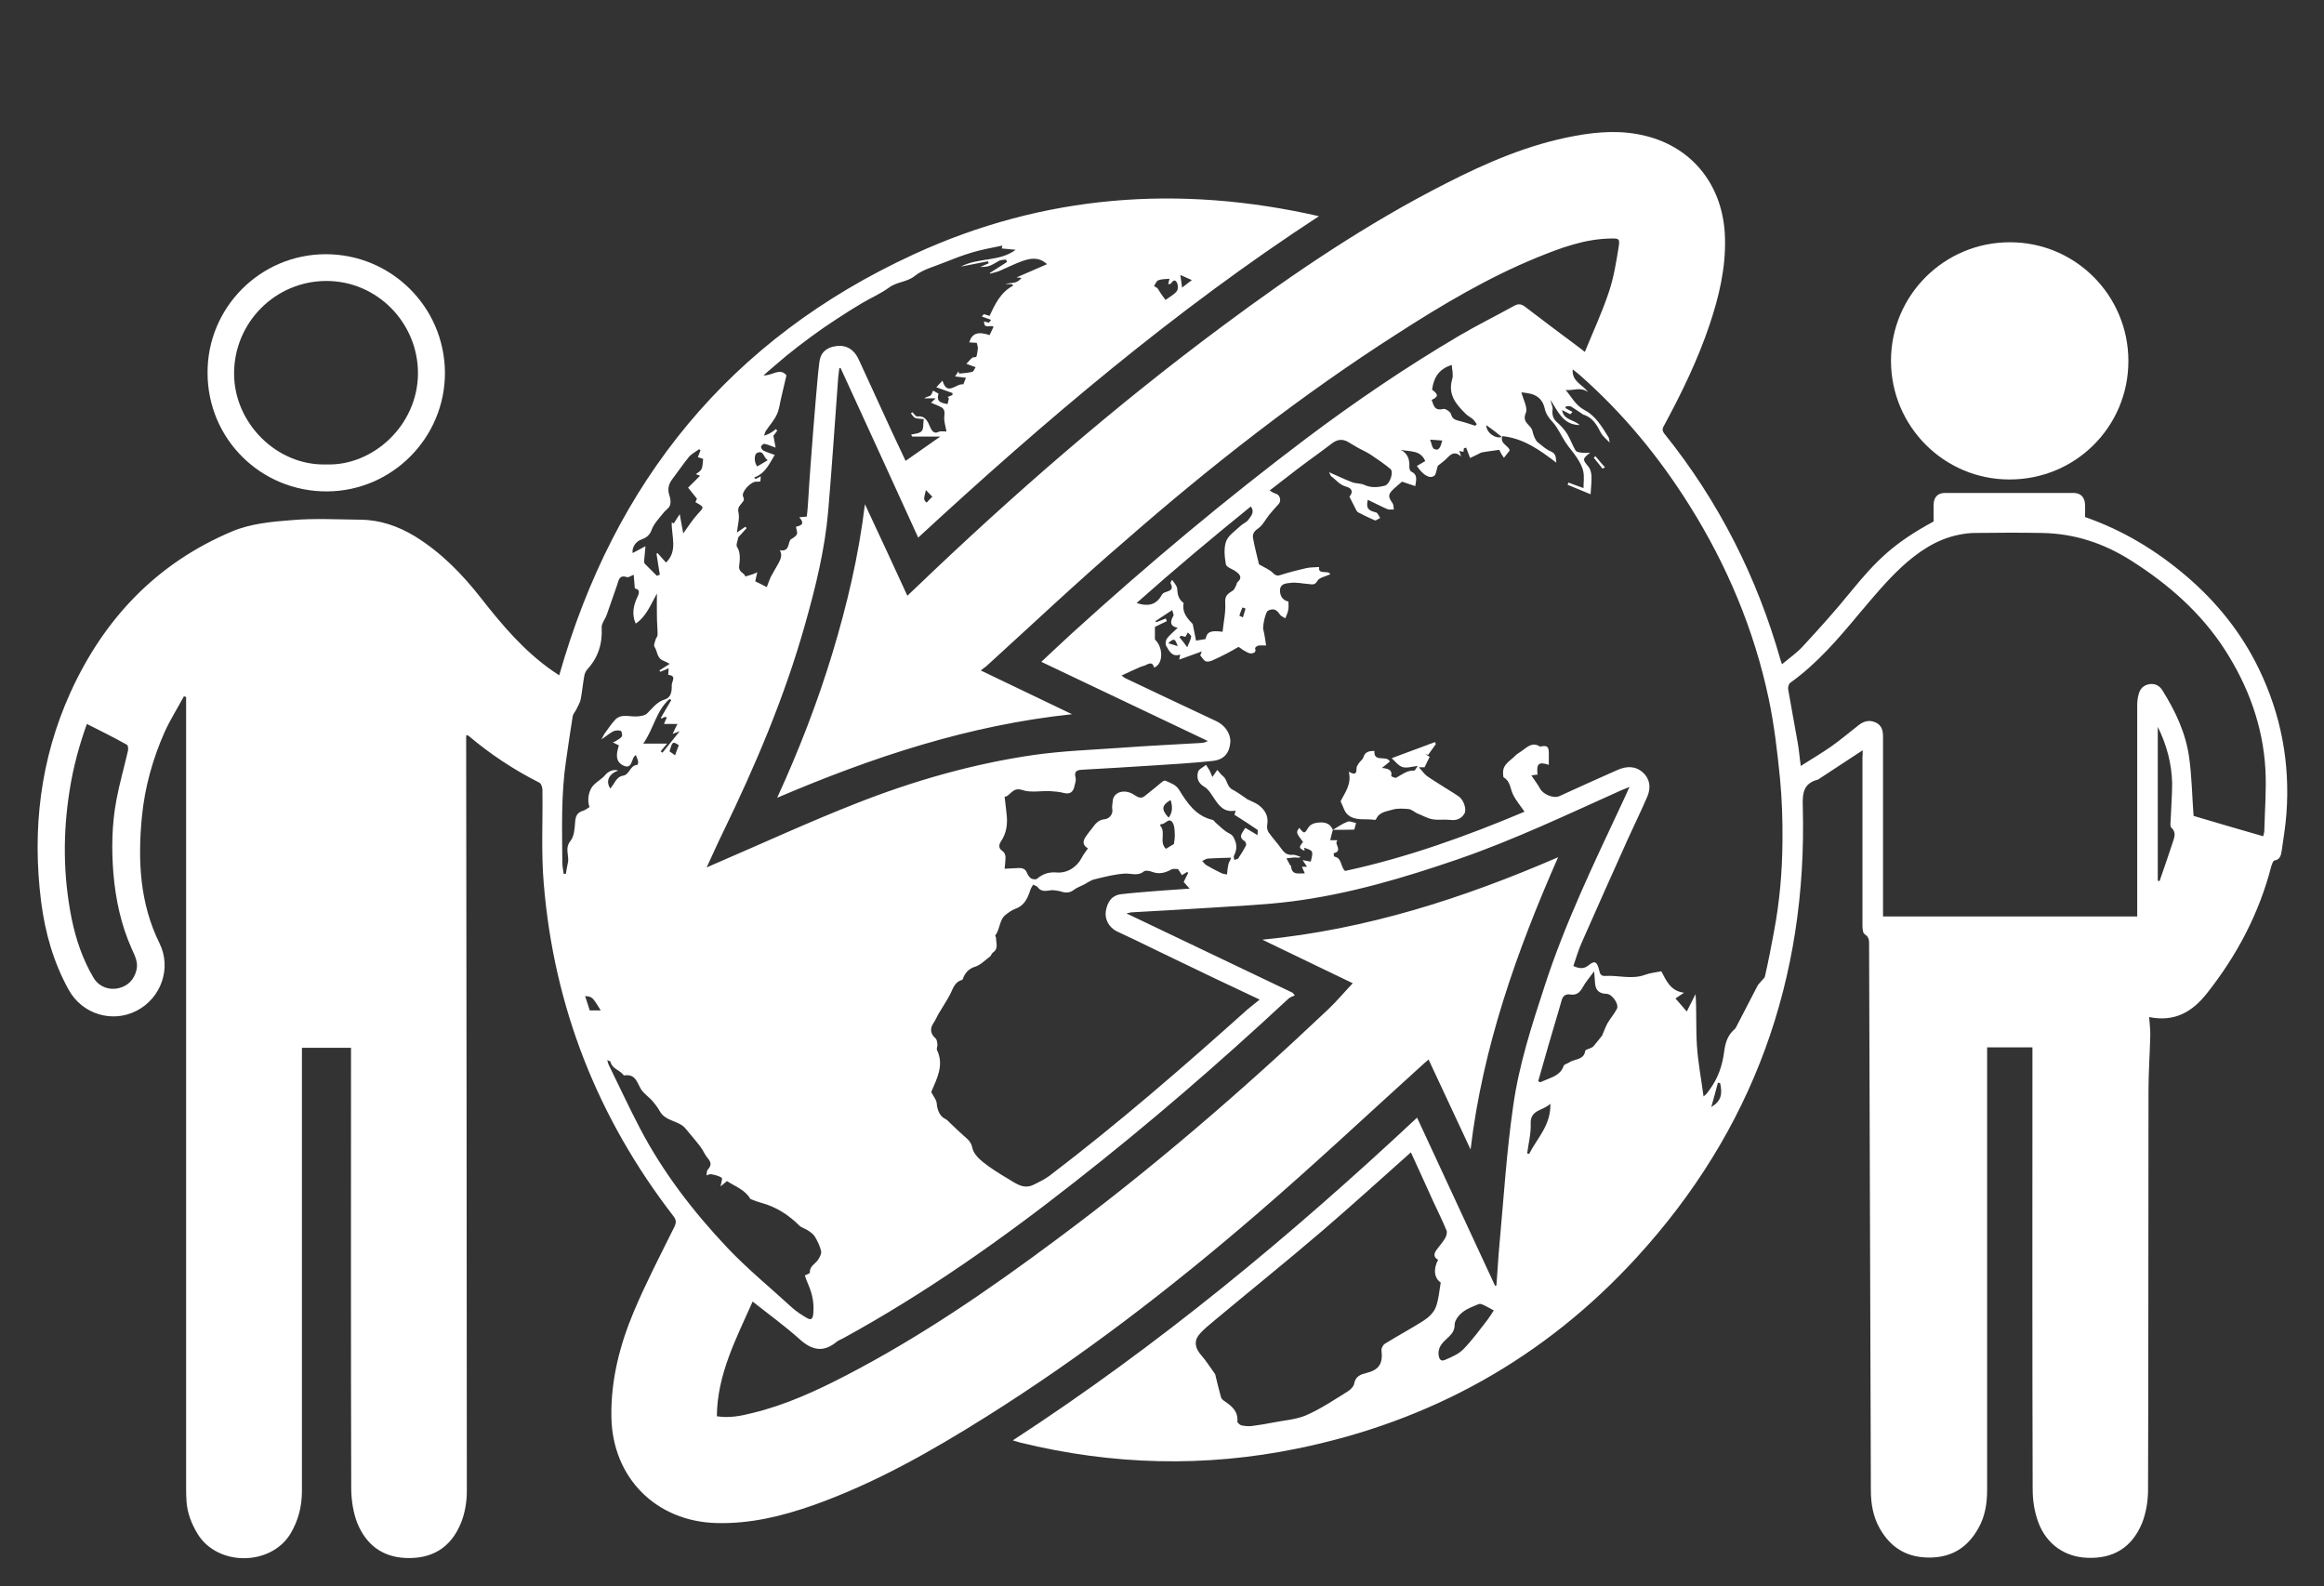 <?xml version="1.0" encoding="utf-8"?>
<!-- Generator: Adobe Illustrator 17.1.0, SVG Export Plug-In . SVG Version: 6.00 Build 0)  -->
<!DOCTYPE svg PUBLIC "-//W3C//DTD SVG 1.1//EN" "http://www.w3.org/Graphics/SVG/1.1/DTD/svg11.dtd">
<svg version="1.1" id="Layer_1" xmlns="http://www.w3.org/2000/svg" xmlns:xlink="http://www.w3.org/1999/xlink" x="0px" y="0px"
	 viewBox="-475.7 -308.7 1051.4 717.5" enable-background="new -475.7 -308.7 1051.4 717.5" xml:space="preserve">
<rect x="-475.7" y="-308.7" width="1051.4" height="717.5" fill="#333333" stroke="none"/>
<path fill="#FFFFFF" d="M367,30.7c-6.7,4.4-13.1,8.6-19.5,12.8c-0.3,0.2-0.5,0.4-0.8,0.5c-6.6,1.7-7,6.2-6.8,12.3
	c2.1,78-22.5,146.4-75.3,204c-41.6,45.4-93,74-153.4,86.3c-41.9,8.6-83.7,7.5-125.3-2.7c-0.9-0.2-1.9-0.6-3.4-1
	c65.9-42.9,125.7-92.5,182.9-146c11.9,25.6,23.6,50.9,35.3,76.1c0.2-0.1,0.4-0.1,0.6-0.2c0.5-6.3,0.8-12.6,1.4-18.9
	c1.9-20.8,3.2-41.7,6.2-62.4c2.6-18.5,8.4-36.4,14.2-54.1c9.1-28.1,21.9-54.7,34.4-81.4c1.2-2.6,2.5-5.3,4-8.7
	c-1.7,0.7-2.7,1.1-3.7,1.5c-24.3,10.9-48.4,22.4-73.6,31.1c-24.7,8.5-49.6,15.9-75.6,19.2c-11.9,1.5-23.9,2-35.9,2.8
	c-12,0.8-24,1.4-36,2.1c-0.7,0-1.3,0.2-2.8,0.5c25.5,12.2,50.4,24.1,75.2,35.9c0.3,0.4,0.7,0.8,1,1.2c-1,0.5-2.2,0.8-2.9,1.5
	c-31.2,29-63.3,56.8-96.8,83c-33.2,26.1-67.7,50.4-104.8,70.7c-1,0.5-2.1,0.9-2.9,1.6c-6.1,5-11.3,3.6-16.8-1.4
	c-6.6-5.9-13.8-11.1-21.1-16.9c-7.4,16.7-16,32.8-16.2,51.9c5.8,0.9,11.1-0.2,16.2-1.5c14.9-3.6,28.8-10,42.3-17
	c33.6-17.4,64.6-38.7,94.8-61.2C45.2,220.2,86,185,125.2,147.9c3.9-3.7,7.3-7.8,11.1-11.8c-13.2-6.3-26.7-12.9-40.9-19.7
	c47.1-4.6,90.8-18.7,133.8-37.3c-18.8,42.7-34.1,85.9-39.6,132.2c-6.3-13.5-12.6-27-19-40.7c-0.9,0.8-1.6,1.4-2.3,2
	c-25.2,22.8-49.9,46-75.6,68.1C54.2,273.9,13.9,304.9-29.2,332c-25,15.7-50.6,30.3-78.5,40.2c-14.2,5-28.6,8.5-43.8,8.1
	c-27.4-0.7-47.1-20.5-47.6-47.9c-0.3-16.8,3.8-32.7,10.2-47.9c5.5-13,12-25.5,18.3-38.2c0.9-1.9,0.9-3.1-0.4-4.8
	c-34.3-44.4-54.1-94.6-58.7-150.5c-1.2-14-0.4-28.2-0.6-42.4c0-1.2-0.6-2.9-1.5-3.3c-11.5-5.8-22.2-12.9-32-21.2
	c-0.1-0.1-0.4-0.1-1-0.2c0,1.1,0,2.2,0,3.2c0.1,112.9,0.3,225.9,0.3,338.8c0,4.9-0.9,10.2-2.8,14.7c-4.5,10.8-12.9,16-24.9,15.5
	c-10.9-0.5-18-6.3-21.9-15.9c-1.8-4.7-2.6-10-2.7-15c-0.2-65.3-0.1-130.5-0.1-195.8c0-1.3,0-2.6,0-4.1c-7.5,0-14.7,0-22.2,0
	c0,1.5,0,2.7,0,4c0,65.5,0,130.9,0,196.4c0,7-1.6,13.5-5.3,19.6c-9,14.5-32.9,14.6-41.9-0.1c-2.7-4.5-4.6-9.2-5-14.4
	c-0.2-2.4-0.2-4.8-0.2-7.3c0-117.7,0-235.4,0-353.1c0-1.3,0-2.5,0-3.8c-0.3-0.1-0.7-0.2-1-0.3c-2.9,5.4-6.2,10.6-8.7,16.1
	c-5.4,12.2-9,25-10.3,38.4c-1.9,19.7-1,39.1,8,57.3c5.5,11.2,0.7,24.8-10.5,30.5c-11,5.6-24.5,1.5-30.6-9.5
	c-6.9-12.4-10.7-25.9-12.5-39.9c-4.1-32.7-0.4-64.5,13.3-94.7c15.2-33.4,39.1-58.5,73.1-72.8c8.3-3.5,17.8-4.4,26.9-5.1
	c10.3-0.9,20.8-0.3,31.2-0.2c8.9,0.1,17,2.9,24.6,7.5c12,7.4,21.5,17.2,30.1,28.2c9.5,12.1,19.4,23.8,32.2,32.7c1,0.7,2,1.3,3,2
	c24.9-87.7,77.3-152.2,160.3-190.4c58.8-27.1,120.2-31.7,183.4-17.3C55.9-168.4-3-118.4-60.3-65.5c-11.7-25.7-23.4-51.2-35.1-76.7
	c-0.2,0-0.4,0.1-0.6,0.1c-0.2,1.4-0.3,2.9-0.5,4.3c-1.5,20-2.8,40.1-4.5,60.1c-1.5,17.5-5.7,34.6-10.5,51.5
	c-9.2,32.7-22.4,63.7-37.2,94.2c-2.4,4.9-4.6,9.9-7.3,15.7c2.3-1,3.9-1.7,5.5-2.4c20.7-8.9,41.1-18.3,62-26.5
	c26.1-10.3,53-18,80.7-22c12.9-1.8,25.9-2.3,38.9-3.2c12.2-0.9,24.4-1.5,36.6-2.2c1-0.1,1.9-0.2,3-0.9c-25-11.9-50-23.8-75.3-35.8
	c5-4.7,9.7-9.1,14.4-13.4c33.9-30.8,68.9-60.1,105.5-87.7c22.2-16.7,45.2-32.3,69.1-46.4c8.2-4.8,16.7-9,25-13.6
	c1.9-1,3.2-0.8,4.9,0.5c8.2,6.3,16.4,12.4,24.7,18.6c0.5,0.4,1.1,0.8,2.3,1.8c3.8-9.3,7.9-18.1,10.9-27.2c2.2-6.5,3.3-13.5,4.4-20.3
	c0.6-3.8,0.1-3.9-3.7-3.8c-11.7,0.2-22.4,4.2-33,8.5c-22.3,9.1-43,21.4-63.2,34.4c-43.8,28-84.7,60-123.8,94.2
	C11.8-45.6-8.7-26.2-29.5-7.3c-0.6,0.5-1.3,1-2.5,1.9C-17.8,1.4-4.3,7.9,9.3,14.4c-46.5,4.9-90.1,19.3-133.4,37.8
	c9.9-21.6,18.2-43.1,24.9-65.1c6.7-22.1,12-44.5,14.8-67.7C-78-67-71.7-53.3-65.2-39.2c1.4-1.4,2.6-2.4,3.7-3.5
	c44-42.2,89.9-82.1,138.9-118.5c32.1-23.9,65.2-46.3,101-64.5c18.6-9.5,37.6-17.7,58.3-21.5c10.7-2,21.5-2.7,32.2,0
	c21.6,5.4,35.2,23,35.8,46.1c0.4,13.6-2.7,26.6-7,39.4c-5.3,15.7-12.5,30.6-20.4,45.2c-0.8,1.4-1.3,2.4,0,4
	C301.8-82,319.2-47.7,329.9-9.9c0.1,0.4,0.3,0.7,0.6,1.7c3.4-2.9,6.8-5.2,9.5-8.2c7.4-8,14.7-16.1,21.5-24.5
	C373.3-55.3,381-63,399.1-72.8c0-2.6-0.1-5.2,0-7.8c0.1-3.2,1.9-5.1,5.1-5.1c19.4,0,38.8,0,58.2,0c3.2,0,5,1.9,5.2,5.1
	c0.1,2,0,4,0,5.8c17.2,6,32.2,15.1,45.8,26.7c13.8,11.8,25,25.7,32.9,42.1c10,20.7,14.1,42.5,12.4,65.4c-0.4,5.5-1.3,11-2.1,16.5
	c-0.3,2-0.6,4.3-3.4,4.7c-0.5,0.1-1,1.5-1.3,2.4c-5.5,21.4-15.5,40.4-29.2,57.7c-6.7,8.5-14.7,13-26.1,10.7c0.2,3.1,0.6,5.8,0.5,8.6
	c-0.2,8.2-0.8,16.5-0.8,24.7c-0.1,60.2,0,120.4-0.2,180.6c0,5-0.9,10.4-2.7,15c-4.5,10.9-12.9,16.3-25,15.7c-9.8-0.4-18.3-6-22-16.2
	c-1.7-4.6-2.5-9.8-2.5-14.8c-0.2-65.3-0.1-130.5-0.1-195.8c0-1.3,0-2.6,0-4.1c-6.9,0-13.5,0-20.5,0c0,1.4,0,2.7,0,4
	c0,65.4,0,130.7,0,196.1c0,6.2-0.9,12.1-4,17.5c-4.7,8.4-11.6,13-21.5,13.2c-10.5,0.2-18-4.2-23.1-13.2c-3-5.3-4-11.2-4-17.2
	c-0.3-82.1-0.5-164.3-0.8-246.4c0-2,0.2-3.8-2-5.2c-0.9-0.5-1-2.7-1-4.1c0-25.2,0-50.5,0-75.7C367,33.1,367,32,367,30.7z M-53.6-132
	c0.9,0.5,1.7,0.9,2.5,1.4c-0.9,3,0.1,4.1,4.1,4.7c0.1-0.6,0.3-1.2,0.6-2.6c0.2,0.2-0.2-0.2-0.6-0.6c0.8-0.3,1.5-0.6,2.2-0.9
	c0-0.3,0-0.6,0-0.9c-2.4-0.9-4.9-1.7-7.3-2.6c0.9-1,1.8-1.9,2.8-3c2.1,7.3,6.3,1,9.4,1.7c0.4-1.1,0.8-2,1.2-3
	c-1.6-0.2-3.1-0.4-4.9-0.6c0.6-1,1.1-1.6,1.5-2.3c0.1,0.3,0.2,0.7,0.3,1c2-0.2,4.1-0.3,6-0.8c0.6-0.1,0.9-1.3,1.5-2.1
	c-1.4-0.5-2.4-0.9-4.2-1.5c1.1-1.1,1.8-2.1,2.7-2.8c0.4-0.3,1.7-0.1,1.8-0.4c0.4-1.3,0.6-2.6,0.7-3.9c0-0.7-0.3-1.5-0.5-2.4
	c-0.9-0.1-2.1-0.1-3.4-0.2c1.2-4.1,3.9-5.1,9.2-3.3c0.6-1.2,1.2-2.5,1.8-3.8c-1.5-1-4.4,1.3-4.3-2.4c0.8,0.2,1.5,0.4,2.1,0.6
	c0.4-0.4,0.7-0.8,1.1-1.3c-1.4-0.5-2.8-1-4.2-1.5c0.3-0.4,0.6-0.7,0.9-1.1c0.8,0.2,1.5,0.5,2.6,0.8c2.5-5.4,5-10.7,10.7-13.7
	c-0.2-0.2-0.3-0.4-0.5-0.6c-1-0.1-2.1-0.1-3.1-0.2c2.6-0.6,5.4,0.1,7.3-2.7c-1.2-0.1-2.2-0.2-2.2-0.2c4.1-1.8,8.7-3.8,13.8-6
	c-3.9-3.5-7.6-2.6-11.2-1.4c-3.6,1.3-6.9,3-10.4,4.5c-1.3,0.5-2.8,0.8-4.2,1.2c0-0.1-0.1-0.2-0.1-0.3c2.6-1.7,5.2-3.3,7.8-5
	c-0.2-0.4-0.3-0.7-0.5-1.1c-1.1,0.2-2.4,0.1-3.3,0.7c-4.1,2.4-4.5,2.6-8.4,2.7c1.3-0.6,2.6-1.1,3.9-1.7c-0.1-0.3-0.2-0.6-0.3-0.9
	c-3.9,0.8-7.8,1.5-12.3,2.4c8.1-4.2,17.5-2.1,24.8-7.6c-2.1-0.2-4.2-0.4-6.3-0.6c0-0.2,0.1-0.6,0.3-1.3c-4.8,1-9.3,1.8-13.7,3.1
	c-4.4,1.3-8.7,3-13,4.7c-4.4,1.8-9.3,3-12.9,5.9c-3.6,2.9-8.1,2.6-11.7,5.3c-3.7,2.7-8.1,4.6-12,6.9c-4,2.4-7.9,4.8-11.8,7.4
	c-4,2.6-7.9,5.3-11.7,8.1c-3.7,2.7-7.4,5.6-11,8.5c-3.5,2.9-6.9,5.9-10.3,8.8c3.9,0.3,7.4-3.7,10.4,0c-0.8,3.5-1.6,6.7-2.3,9.8
	c-0.7,2.7-0.9,5.6-2.1,8c-1.2,2.6-3.3,4.9-4.9,7.3c-0.4,0.6-0.6,1.5-0.8,2.2c0.9-0.4,1.8-0.6,2.6-1.1c1-0.5,1.9-1.3,2.8-1.9
	c0.2,0.3,0.3,0.5,0.5,0.8c-0.7,1-1.5,1.9-1.7,2.2c0.4,2.3,0.8,4.1,1,5.4c-2-0.7-3.5-1.4-5-1.7c-0.5-0.1-1.5,0.7-1.6,1.2
	c-0.1,0.5,0.5,1.5,1,1.8c1.6,0.8,3.3,1.3,5.2,2c-2.4,3.9-4.2,8.4-9.3,10.2c0.2,0.2,0.4,0.5,0.6,0.7c0.8-0.4,1.6-0.8,2.4-1.2
	c-0.1,0.8-0.1,1.5-0.2,2.3c-0.6,0.1-1.2,0.2-1.8,0.1c-2.5-0.1-7,4.7-6,6.8c0.8,1.6,0,2.1-0.6,2.9c-1,1.3-2,2-1.5,4.3
	c0.6,2.7-0.4,5.8-0.7,9c1.5-1,2.7-1.8,3.8-2.6c0.2,0.2,0.4,0.4,0.6,0.6c-1.4,1.6-2.8,3.1-3.8,4.2c-0.3,1.8-1.1,3.4-0.6,4.2
	c1.8,2.8,1.3,6.1,1,8.8c-0.3,3,2.4,2.9,2.8,4.7c1-0.3,2-0.6,3-0.9c0.7-0.2,1.3-0.5,2.4-1c-0.4,1.6-0.6,2.7-0.9,4.1
	c1.7,0.8,3.5,1.7,5.2,2.6c0.7-1.8,1.2-3.3,1.8-4.6c1.1-2.1,2.3-4,3.4-6c1-1.9,2-3.8,0.7-6.1c4.3,0.8,3.6-2.8,4.8-4.8
	c1.2-0.7,2.4-1.4,2.9-2.4c0.4-0.8-0.2-2.1-0.4-3.4c1.8-0.5,4.5-0.9,1.5-4.3c1.3-0.1,2.3-0.2,3.4-0.3c0.2-1.9,0.4-3.5,0.5-5.2
	c0.4-6.4,0.8-12.9,1.3-19.3c0.7-9.6,1.5-19.3,2.3-28.9c0.5-5.5,0.9-11,1.6-16.5c0.5-4.3,3.2-6.6,7.4-7.2c3.8-0.6,7,0.7,9.2,3.9
	c1.1,1.6,1.8,3.6,2.7,5.4c4.5,9.8,9,19.6,13.5,29.4c2,4.3,4,8.5,6.2,13.2c5.3-3.7,10.1-7.1,15.7-11c-4.9,0-8.9,0-12.7,0
	c-0.1-0.2-0.4-0.7-0.5-0.9c1.5-0.4,3.7-0.4,4.8-1.6c0.9-1,0.6-3.2,0.9-5.4c-1.4-0.2-2.7-0.1-3.8-0.5c-0.8-0.3-1.4-1.4-2-2.1
	c0.2-0.2,0.4-0.3,0.7-0.5c0.7,0.7,1.5,2,2.2,1.9c3.8-0.4,4.7,2.3,5.9,5c0.7,1.5,1.7,3.1,3.9,1.9c0.7-0.3,1.7-0.1,3.4-0.1
	c-0.4-2.3-1.2-4.6-1-6.7c0.2-1.9,0.3-3.4-1.4-4.3c-1.5-0.8-3.2-1.4-4.6-2c0.2-0.2,0.9-0.8,2.1-2c-2.3,0-3.7,0-5.2,0
	c1-0.7,2.1-0.8,2.9-1.3C-54.1-130.4-53.9-131.3-53.6-132z M127.3,66.7L127.3,66.7c-0.4,1.4-0.8,2.9-1.2,4.7c1.4,0,2.2,0,3.2,0
	c-0.2,0.6-0.5,1-0.4,1.4c0.5,1.7,2,3.7-1.2,4.5c-0.1,0,0.1,1.5,0.2,1.5c3.6,0.6,2.7,4.4,4.9,6.5c27.9-6,54.9-15.7,81.2-26.8
	c-1.9-2.8-3.9-5.1-5.2-7.8c-1.3-2.6-1.1-5.9-4.2-7.7c-0.3-0.2-0.2-1.3-0.3-1.9c-0.2-4.1,3.3-5.6,5.6-8c0.8-0.9,2-1.4,3-2.2
	c2.5-1.8,4.8-4.1,8.2-1.8c0,0,0.2-0.1,0.2-0.1c2.9-0.6,3.7,0,3.7,3.1c0,1.8,0,3.6,0,5.2c-4.5-1.5-5.7-0.6-5.1,4.4
	c-1.1,0.1-2.1,0.3-2.8,0.4c1.4,2.1,2.8,3.9,3.9,5.9c1.4,2.7,6.2,4.7,8.9,3.4c8.7-4,17.4-7.9,26.2-11.8c4.1-1.8,8.2-1.9,11.6,1.3
	c3.2,3,3.5,7,1.8,10.9c-2.8,6.5-5.9,12.8-8.8,19.2c-7,15.6-14,31.2-20.9,46.9c-1.5,3.4-2.5,6.9-3.7,10.4c2.7,1.2,4.7,1.5,7-0.4
	c2.6-2.2,3.7-1.5,4.6,2c0.4,1.5,0.5,3,2.7,2.9c6-0.4,12.1,1.7,18.1-0.5c2.4-0.9,5-1.1,7.4-1.6c2.3,4.3,4.1,8.9,10.3,9.7
	c-1.4,0.9-2.5,1.6-3.9,2.6c1.5,1.7,3,3.4,5.1,5.9c1.6-3.2,2.8-5.5,4-7.9c0.5,7.8,0.1,15.6,0.6,23.3c0.5,7.7,2,15.4,3,23
	c1.4-1,2-2,2.7-3c3.8-5.1,5.8-10.9,6.6-17.1c0.5-3.8,1.4-7.2,4.3-9.9c0.4-0.3,0.8-0.7,1-1.1c3.3-6.4,6.6-12.8,9.9-19.1
	c0.3-0.6,0.9-1,1.3-1.6c0.7-0.9,1.8-1.6,2-2.6c1.5-6.6,2.8-13.2,4-19.8c2.6-13.6,3.8-27.3,3.9-41.1c0.1-9.5-0.2-19-1.1-28.4
	c-1.2-12.1-2.6-24.2-5.1-36.1c-6.6-31.3-18.9-60.5-35.9-87.6c-13.8-22-30.2-41.9-49.8-59.1c-0.9-0.8-1.9-1.5-3-2.4
	c-0.5,5.6,4.8,7,6.9,10.3c-3.3-2.6-6.8-0.5-10.1-1c2.8,3.3,4.5,7,8.7,9.2c4.8,2.5,7.8,7.5,10.7,12.2c0.4,0.6,0.3,1.5,0.5,2.4
	c-1.6-1.7-3.2-2.9-4-4.5c-1.9-3.7-3.8-7-8.1-8.2c-0.1,0-0.1-0.2-0.2-0.2c-1.7-1.1-3.3-2.3-5-3.3c-0.6-0.4-1.6-0.2-2.4-0.2
	c-0.1,0.3-0.2,0.5-0.3,0.8c1.1,0.6,2.1,1.2,3.2,1.7c-0.3,0.4-0.6,0.8-1,1.1c-1.2-0.6-2.4-1.2-3.7-1.9c0.7,4.7,5.6,4.3,7.9,6.8
	c-7.5-0.1-9.8-6.3-13.1-11.3c0.2,1.6,1.1,3,0.9,4.3c-0.3,2.5,0.3,4.3,2.2,5.9c1.6,1.4,3.1,3.1,4.3,4.9c1.5,2.4,2.4,5.2,3.9,7.7
	c0.4,0.7,1.9,0.9,2.9,1c1.2,0.2,2.4,0,3.7,0c-3.6,2.8-3.5,3.1-0.7,6.4c0.8,1,1.2,2.6,1.3,4c0.1,2.6-0.2,5.3-0.4,8.4
	c-3.9-1.6-7.1-2.9-10.4-4.3c0.1-0.3,0.3-0.7,0.4-1c2.1,0.8,4.2,1.6,6.8,2.5c0-2.6,0.4-5.1-0.1-7.5c-0.4-2.1-1.6-4.2-2.8-6.1
	c-1.6-2.5-3.7-4.7-5.3-7.2c-2-3-3.4-6.5-5.8-9.1c-1.8-1.9-3.1-3.8-3.6-6.3c-0.9-3.9-3.5-6.1-7.5-6.7c-1-0.2-2.1-0.3-3-0.4
	c0.8,3.2,3,7,2,9.3c-2,4.5,2.5,5.4,3,8.2c0.2,0.9,0.5,1.9,0.9,2.8c0.4,0.8,0.8,1.7,1.4,2.2c1.9,1.5,3.8,3.3,6,4.2
	c2.6,1.1,2.2,3,2.5,5.1c-7.5-5.7-14.8-11-24.4-12c-1.3,3.5,2.9,4.2,3.3,6.5c-0.9,1.1-1.6,2-2.6,3.3c-0.3-0.5-0.8-1.1-1.2-1.8
	c-0.5-0.8-0.8-1.7-0.9-1.8c-2.9,0.4-5.2,0.7-7.6,1.1c-0.7,0.1-1.3,0.5-1.9,0.8c-1.4,0.7-2.9,1.4-3.7,1.8c-0.8-2.1-1.3-3.4-1.8-4.7
	c-0.3,0.1-0.6,0.2-1,0.3c-0.1,0.5-0.2,1.1-0.2,1.6c-0.6-0.1-1.2-0.2-1.9-0.4c0.3,0.9,0.5,1.4,0.8,2.5c-2.3-2.1-4-1.7-6,0.4
	c-1.5,1.6-3.4,2.9-4.5,3.8c-0.7,1.9-0.7,3.9-1.7,4.6c-2.1,1.4-5-0.4-7.8-4.5c1.3-0.7,2.5-1.5,3.8-2.2c-2.1-5.1-6.9-4.2-11-5.1
	c3.1,1.7,4,4.4,3.8,7.7c0,0.7,0.3,1.9,0.8,2.1c3.1,1.4,2.3,3.8,1.9,6.6c-2.2-0.7-4.1-1.4-6-2c-1.3,1.1-2.5,2.1-3.7,3.2
	c-2.7,2.5-2.7,3.6-0.6,6.5c0.5,0.7,0.4,1.9,0.6,2.9c-1-0.1-2.1,0.2-3-0.2c-3-1.3-5.8-2.8-8.8-4.2c-0.8,3.7,0,4.8,3.7,5.7
	c0.8,0.2,1.3,1.6,1.9,2.5c-0.8,0.4-1.9,1.3-2.4,1.1c-2.6-1.1-5.2-2.4-7.7-3.7c-0.3-0.2-0.5-0.6-0.7-0.9c-1-2-2-4-3.1-6.1
	c1.7-2,1.4-3.8-1.6-4.6c-2.9-0.8-4.4-3-6.6-4.6c-0.5-0.4-0.6-1.2-1-1.9c3.8,1.7,7.1,3.3,10.6,4.6c1.7,0.6,3.7,0.4,5.2,1.1
	c3.2,1.5,6.3,1.2,9.4,0.4c2.3-0.6,4.2-6.3,2.5-7.6c-2.8-2.3-5.7-4.3-8.7-6.3c-1.8-1.2-3.8-2.1-5.7-3.1c-1.7-0.9-3.3-2-4.9-2.9
	c-2.5-1.3-4.7-1-7,0.7c-4.9,3.8-10.1,7.4-15.1,11.2c-4.4,3.3-8.7,6.8-13.2,10.2c0.7,0.4,1.1,0.7,1.5,0.9c0.5,0.3,1.1,0.4,1.7,0.7
	c1.6,0.7,2.1,3.2,0.9,4.5c-1.5,1.6-2.9,3.2-4.3,4.9c-1.7,2.1-3,4.9-5.2,6.3c-1.9,1.3-2.4,2.7-2.1,4.3c0.8,4.3,1.9,8.5,2.7,11.8
	c2.4,1.4,4.7,2.3,6.3,3.9c1.3,1.3,2.2,1.4,3.8,0.8c3.7-1.2,7.5-2.1,11.3-3c1.8-0.4,3.6-0.3,5.8-0.5c-0.7,3.8,4.4,1.2,5,3.3
	c-2.1,1-4.9,1.4-5.8,3c-1.2,2.1-2.5,1.5-4,1.4c-2.8-0.2-5.6-0.9-8.3-0.5c-1.6,0.2-4.3,0.2-4.6,3c-0.2,2.8,1.3,5,3.8,5.4
	c0,1.3,0.2,2.6-0.1,3.9c-0.2,1.3-0.9,2.5-1.3,3.7c-0.9-0.6-2.1-1-2.6-1.9c-1.4-2.2-3.1-2.7-5.3-1.5c-1.1,0.6-2.4,7-2.1,8.3
	c0.6,2.4,0.9,4.8,1.3,7.4c-1.7,0-2.7-0.1-3.7,0.1c-0.5,0.1-1.4,1-1.3,1.2c0.9,2.1-1.3,2.3-2,2.3c-1.2-0.1-2.3-1-3.5-1.6
	c-0.7-0.4-1.7-1.4-2.1-1.3C81.2-14,77-11.8,72.7-9.9c-0.9,0.4-2.2,0.7-3,0.3c-0.9-0.4-1.5-1.6-2.4-2.6c0.1-0.3,0.4-0.9,0.7-1.8
	c-3.5,1.3-6.6,2.4-10.2,3.7c0.2-1.1,0.3-1.6,0.4-2.3c-3.7,1.3-4.9-1.6-6.3-3.9c-0.5-0.8-0.2-2.5,0.3-3.3c1.3-1.7,3.1-3.1,4.9-4.9
	c-3.6-0.7-3.5-2.8-1.9-5.5c0.2-0.4-0.3-1.3-0.6-2.5c-2.8,1.8-5.2,3.4-7.6,5c0.1,0.2,0.3,0.3,0.4,0.5c1.4-0.6,2.9-1.1,4.3-1.7
	c0.2,0.4,0.3,0.8,0.5,1.2c-1.8,0.8-3.5,1.7-5.4,2.6c0,1.5,0,3.4,0,5.7c3.8,3.4,3.9,11.2-0.4,12.7c-0.5-2.4-1.9-2.1-3.6-1.2
	c-0.7,0.4-1.5,0.5-2.3,0.8c-2.8,1.2-5.6,2.5-8.8,4c1.1,0.8,1.4,1.1,1.7,1.2c13.8,6.5,27.5,13.1,41.3,19.5c3.8,1.8,6.5,5.7,6.2,9.6
	c-0.4,4.7-2.8,7.7-7.7,8.3c-9.1,1-18.3,1.5-27.4,2.1c-10.6,0.7-21.1,1.3-31.7,1.9c-2.5,0.1-4,0.6-3.2,3.6c0.3,1.2-0.2,2.6-0.5,3.8
	c-0.6,2.9-2.2,3.8-4.9,3.1c-2-0.5-4.1-0.7-6.1-0.8c-4.2-0.2-8.8,0.8-12.6-0.5c-4.6-1.6-5.6,3.1-8,3c0.3,3,0.6,5.4,0.9,7.9
	c0.5,4.4,0,8.6-2.6,12.4c-1,1.5-1,3.1,0.5,4.1c2,1.4,1.6,3.2,1.5,5c0,0.9-0.2,1.7-0.3,3.2c2.1-0.1,4-0.2,5.9-0.3
	c1.8-0.1,3.4,0.1,4.2,2.1c0.4,1,1.1,2.1,1.9,2.6c0.7,0.4,2.2,0.6,2.7,0.1c2.6-2.2,5.4-3.1,8.8-2.8c4.8,0.4,9.2-2.4,11.4-6.7
	c0.7-1.4,1.7-2.6,2.8-4.2c-3.6-2.2-1.5-4.7,0.3-7.1c0.1-0.1,0.1-0.2,0.2-0.3c2.1-2.2,3.1-5.4,7.1-5.8c1.5-0.1,3.9-1.8,3.4-4.6
	c-0.2-1.1,0.1-2.4,0.2-3.5c0.2-4.2,5.3-5.8,9.6-3c1.6,1,3.1,2.1,4.9,0.6c2.7-2.1,5.3-4.3,8-6.5c0.4-0.3,1-0.6,1.4-0.4
	c2.3,1.1,4.6,1.6,6.2,4.2c3.6,5.9,7.6,11.8,15.1,13.5c0.5,0.1,0.9,0.8,1.3,1.2c2,1.7,3.9,3.8,6.2,4.9c1.5,0.7,1.9,1.5,2.5,2.9
	c1.1,2.5,0.9,4.8-0.3,7.1c-0.3,0.5,0,1.3,0.1,2c0.6-0.2,1.5-0.3,1.8-0.7c1.3-1.9,2.4-3.8,3.5-5.8c0.2-0.4-0.1-1.6-0.5-1.9
	c-3.3-2-1.2-3.7,0.2-6.1c1.8,1.1,3.5,2.1,5.5,3.3c0-1,0.3-2.2,0-2.4c-3.3-2.3-6.8-4.5-10.4-6.8c0-0.1,0.2-0.8,0.5-1.9
	c-4.9,1-7.3-1.9-9.5-5.2c-1.4-2-2.7-4.5-4.7-5.6c-2.9-1.7-3.5-4.1-2.8-6.7c0.3-1.3,2.4-2.1,3.6-3.2c0.5,0.8,1.1,1.6,1.6,2.5
	c0.4,0.8,0.8,1.8,1.3,3c0.9-1.3,1.4-2.1,2.2-3.2c1,1.1,1.7,2.1,2.7,2.9c1.9,1.6,1.6,4.7,4.2,6c2.3,1.2,4.4,2.8,6.6,4.3
	c0.3,0.2,0.5,0.3,0.8,0.4c1.5,0.8,3.1,1.3,4.4,2.3c2.9,2.2,4.6,5,3.9,8.9c-0.2,1.1,0,2.5,0.6,3.4c1.9,2.7,4.1,5,6,7.7
	c1.3,1.8,2.6,2.7,4.9,2.5c1.2-0.1,2.5,0.6,3.7,1c-1,0.5-1.7,0.2-2.5,0.2c-1.3,0-2.7,0.3-4,0.4c0.5,0.9,1,1.9,1.5,2.8
	c0.1,0.3,0.5,0.5,0.6,0.7c0.3,4.3,3.4,3.2,6.2,3.3c-0.5-1.2-0.9-2.1-1.3-3c0.8,0,1.4,0,2.3,0c-0.6-0.9-1.1-1.6-2-3
	c1.7,0.3,2.7,0.5,3.7,0.7c1.2-4.9,1.2-4.9-3-6.3c0.1,0.5,0.2,0.9,0.2,1.4c-2.6-1.2-2.7-1.6-0.7-4c-3.2-4.3-3.2-4.3-1.7-6.4
	c2.3,2.8,2.3,2.8,4.3-0.4c0.6-0.9,2-1.6,3.1-1.8C122.5,63.1,125.7,63,127.3,66.7z M548.2,69.6c0.2-1.1,0.5-1.7,0.5-2.4
	c0.2-9.3,1-18.5,0.5-27.8c-1.1-19.6-7.7-37.6-18.3-54.1c-10.9-16.9-25.7-29.8-42.6-40.5c-12.5-7.9-25.8-12.2-40.4-12.4
	c-10.1-0.2-20.2-0.1-30.3,0c-2.5,0-5,0.4-7.5,0.9c-10,2.1-18.2,7.8-25.5,14.5c-6.9,6.4-13,13.8-19.1,21
	c-9.5,11.4-19.1,22.7-31.3,31.4c-0.7,0.5-1.1,2.1-0.9,3c1.4,8.1,2.9,16.1,4.3,24.1c0.6,3.2,0.8,6.5,1.4,10.5c5-3.2,9.6-5.9,13.9-8.9
	c4.2-3,8.1-6.3,12.2-9.5c2.4-1.9,5-2.6,7.9-1.2c2.7,1.3,3.2,3.7,3.2,6.4c0,0.7,0,1.4,0,2.1c0,25.3,0,50.5,0,75.8c0,1.2,0,2.3,0,3.4
	c38.6,0,76.8,0,115,0c0-1.4,0-2.6,0-3.8c0-30.6,0-61.2,0-91.8c0-1.7,0.2-3.4,0.7-5.1c0.6-2.4,2.3-4,4.8-4.4c2.6-0.4,4.6,0.7,5.9,2.8
	c5.9,9.4,10.6,19.4,12.1,30.4c1.2,8.5,1.3,17.2,2,26.4C526.6,63.4,537.2,66.4,548.2,69.6z M-54.4,185.3c0.8,1.7,2.4,3.5,2.5,5.3
	c0.2,2.8,1.4,5.8,3.9,6.9c0.8,0.4,1.5,1.2,2.2,1.9c2,1.9,4,3.8,6,5.6c1.8,1.6,3.5,2.8,4,5.6c0.5,2.4,2.7,4.7,4.7,6.3
	c3.5,2.8,7.3,5.2,11.2,7.5c3.6,2.1,7.1,5.1,11.7,2.9c2.5-1.2,5.1-2.5,7.3-4.1c31-23.6,60.4-49.1,89.4-75.1c1.7-1.5,3.5-2.8,5.7-4.6
	c-7.5-3.5-13.8-6.5-20.1-9.5c-12.1-5.8-24.2-11.6-36.3-17.5c-2.8-1.4-5.7-2.6-8.5-4c-3.5-1.9-5.3-5.6-4.7-9.1c0.7-4,2.6-7.1,7-7.6
	c6-0.7,12-1.1,18-1.6c4.1-0.3,8.2-0.6,12.9-0.9c-1.3-1.4-2-2.3-2.7-3c0.8-1.6,1.4-2.9,2.1-4.2c-0.2-0.1-0.4-0.2-0.6-0.3
	c-0.7,0.4-1.5,0.9-2.3,1.4c-0.7-1.1-1.2-2-1.8-2.8c-1.1,0.1-2.1-0.2-2.9,0.2c-2.7,1.5-5.4,2.3-8.5,1.2c-1.2-0.5-3.2-0.9-4-0.3
	c-2.8,2.3-5.8,0.8-8.7,1c-4.6,0.3-9.2,1.5-13.7,2.6c-1.7,0.4-3.2,1.6-4.8,2.4c-1.5,0.8-3.1,1.3-4.4,2.3c-1.9,1.5-3.8,1.5-5.9,0.8
	c-0.8-0.3-1.7-0.3-2.6-0.5c-2.6-0.6-5.6,1.6-7.9-1.4c-0.4-0.6-1.4-0.8-2.1-1.2c-0.4,0.7-0.9,1.4-1.2,2.2c-1.2,3.7-2.6,7.2-6.8,8.7
	c-1.6,0.6-3,1.6-4.4,2.7c-3,2.3-2.5,6.5-4.7,9.3c-0.2,0.2,0.3,0.8,0.3,1.1c0,2.4,1.3,5-1.5,6.8c-0.5,0.4-0.7,1.3-1.2,1.7
	c-2.2,1.6-4.2,3.8-6.7,4.6c-2.6,0.8-4.1,2.3-5.2,4.5c-0.2,0.5-0.4,1.4-0.8,1.5c-3.3,0.9-4,3.8-5.3,6.4c-1.6,3.1-3.6,6-5.4,9.1
	c-0.8,1.4-1.4,2.9-2.3,4.2c-1.6,2.4-1.2,4.8,1,6.7c0.6,0.5,0.8,1.7,0.9,2.7c0.1,0.9-0.5,1.9-0.2,2.6
	C-48.5,173.2-51.8,179.1-54.4,185.3z M162.6,212.6c-13.5,12-26.7,24-40.2,35.6c-16,13.7-32.4,26.9-48.6,40.4
	c-2.5,2.1-5.2,4.2-7.2,6.7c-2.3,3-1.4,6.1,1,8.9c2.4,2.7,4.3,5.8,6.4,8.7c0.2,0.3,0.2,0.8,0.3,1.1c0.8,3.2,1.5,6.3,2.4,9.4
	c0.2,0.7,0.9,1.3,1.5,1.7c3.3,2.2,6.3,4.6,5.9,9.3c0,0.5,1.1,1.5,1.8,1.7c1.5,0.3,3.2,0.5,4.7,0.3c3.3-0.4,6.6-1,9.8-1.6
	c5-1,10.3-1.3,14.9-3.3c6.6-2.9,12.7-7,18.8-10.8c1.3-0.8,2.7-2.3,2.9-3.7c0.6-3.2,3.1-4,5.5-4.6c5.7-1.4,7.5-4.2,6.8-10.3
	c-0.1-0.9,0.7-2.4,1.5-2.9c5.8-3.6,11.8-6.8,17.6-10.5c2.2-1.4,4.5-3.6,5.4-5.9c1.4-3.5,1.6-7.4,2.3-11.3c-2.9-2-3.5-5.9-1.2-10.3
	c-2.2-1.2-1.9-2.8-0.7-4.5c1.3-1.8,2.8-3.4,3.9-5.3c0.6-1,1-2.6,0.6-3.5c-1.8-4.4-3.9-8.6-5.9-12.9
	C169.5,227.6,166,220.1,162.6,212.6z M-149.7,228c0.2-1.5,1-3.6,0.5-3.9c-1.3-0.9-3.1-1.3-4.8-1.6c-0.6-0.1-1.4,0.3-2.1,0.5
	c0.2-0.9,0.1-2,0.6-2.6c1.6-1.7,1.7-3.1,0.1-5c-1.4-1.6-2.1-3.6-3.4-5.3c-2.1-2.8-4.5-5.5-6.7-8.2c-3.1-3.8-9.1-3.2-11.7-7.9
	c-0.9-1.6-2-3.1-3.2-4.5c-1.4-1.6-3.2-2.9-4.6-4.5c-2.4-2.8-2.5-8.1-8.2-7.2c-0.3,0-0.7-0.4-0.9-0.7c-1.7-1.9-4.8-2.5-5.4-5.5
	c-0.1-0.2-0.7-0.4-1.5-0.7c0.3,1,0.4,1.4,0.6,1.9c4.7,9.6,9.2,19.3,14.1,28.7c10.5,20.1,24.2,37.9,39.7,54.3
	c9.1,9.6,19.5,18.1,29.3,27.1c1.9,1.7,4.2,3.2,6.4,4.5c1.4,0.8,2.8,1.4,3.1-1.5c0.5-4.7-0.3-9-2.1-13.2c-0.7-1.5-1.2-3.1-1.7-4.4
	c1-0.5,2.3-0.9,2.3-1.3c-0.2-2.9,2.4-3.9,3.7-5.8c0.7-1.1,1.6-2.7,1.4-3.8c-0.5-2.3-1.6-4.6-2.8-6.6c-0.7-1.2-2-2.1-3.2-2.9
	c-1.2-0.8-2.9-1.2-3.9-2.2c-4.9-4.9-10.6-8.5-17.3-10.3c-1.6-0.4-3.2-1.1-4.8-1.7c-2.4-4.2-7-5.7-10.6-8.1
	C-148,226.6-149,227.4-149.7,228z M-189-48.7c-1.3,0.5-2.3,1.3-3,1.1c-3.8-1.3-3.8,1.7-4.6,3.8c-1.6,4.4-3,8.8-4.6,13.2
	c-0.7,2-2.4,3.9-2.3,5.8c0.4,7.3-1.6,13.6-6.5,18.9c-0.6,0.7-1.1,1.7-1.3,2.6c-0.7,3.7-1,7.4-1.7,11c-0.3,1.5-1.2,2.9-1.9,4.4
	c-0.5,1.1-1.5,2.1-1.7,3.2c-1.1,6.6-2,13.3-3,20c-2.3,15.3-1.8,30.8-1.7,46.2c0,1.7,0.4,3.4,0.6,5.1c0.3,0,0.7,0,1,0
	c0.3-1.6,0.5-3.3,0.9-4.9c0.8-3.2-1.6-6.5,1.2-10c1.7-2.1,1.9-5.7,2.1-8.6c0.2-2.6,0.9-4.2,3.5-5c1.1-0.3,2-1.1,3-1.7
	c-1.2-3.2-0.4-7.8,2-10.1c1.6-1.6,3.7-2.7,5.1-4.4c1.3-1.6,3.8-2.8,5.9-2c-4.2,1.4-5.8,4.8-3.6,8.1c1.9-2,2.6-5.3,5.8-5.8
	c3-0.5,3.1-4.7,6.4-4.9c0.2,0,0.5-1,0.4-1.5c-0.2-1-0.7-2-1-2.9c-2.3,1-1.3,6.8-5.7,4.7c-4-1.9-3-5.9-2-9.1
	c-0.9-0.5-1.7-0.8-2.8-1.4c0.8-0.2,1-0.3,1.1-0.4c1-0.7,2.3-1.2,3-2.2c0.4-0.5,0-2.4-0.5-2.6c-1-0.3-2.4-0.2-3.3,0.2
	c-1.7,0.9-3.2,2.2-5.4,3.7c0.8-1.4,1.1-2.3,1.7-3c1.5-2.1,2.9-4.2,4.6-6c0.8-0.9,2.2-1.5,3.4-1.6c2.1-0.2,4.2,0.3,6.2,0.2
	c1.6-0.1,3.6-0.3,4.7-1.3c2.5-2.4,4.4-5.3,8.1-6.4c2.7-0.8,3.2-3.5,3.1-6.4c0-1.9,2.4-4.3-1.6-4.7c0.1-0.7,0.1-1.6,0.2-3
	c-1.6,0.7-2.7,1.2-3.8,1.6c-0.1-0.2-0.2-0.4-0.4-0.6c1.4-0.9,2.8-1.8,4.7-3c-1.4-0.7-2.3-1.2-3.3-1.6c-2.5-1.2-2.3-4.2-3.6-6.1
	c-0.5-0.7,0.2-2.2,0.5-3.3c0.2-0.7,0.9-1.4,0.9-2.1c0-2.8-0.3-5.6-0.3-8.4c-0.1-3.4,0-6.8,0-10.3c-2.8,4.9-4.7,10.3-9.6,13.6
	c-1.9-4.3-1-8.3,0.8-12.1c1-2.1,1-3.4-1.2-3.8C-188.7-44.8-188.8-46.7-189-48.7z M-436.4,18.8c-3.5,9.8-6.1,19.4-7.7,29.4
	c-3.2,19.6-3.1,39.1,0.8,58.6c1.9,9.4,5,18.5,9.9,26.8c2.4,4,6.9,5.8,11.5,4.7c4.1-1,6.8-3.8,7.9-8c1-3.7-0.8-6.8-2.2-10
	c-4.8-10.8-7.2-22.2-8.2-33.9c-0.9-11.2-0.7-22.4,1.4-33.4c1.4-7.4,3.5-14.7,5.2-22.1c0.2-0.9,0-2.5-0.5-2.7
	C-424.2,24.9-430.2,21.9-436.4,18.8z M77.4-22.9c0.5-4.6,1.5-9,1.2-13.3c-0.2-3.2,1.4-4,3.4-5.3c0.7-0.4,1.1-1.5,1.5-2.3
	c0.3-0.5,0.3-1.2,0.6-1.5c2.4-2,1.2-3.5-0.6-4.8c-1.5-1.2-4.3-1.9-4.6-3.3c-0.6-3.4-1-7.3,0.1-10.4c1-2.7,4.1-4.7,6.4-6.9
	c1.1-1.1,2.9-1.7,3.7-2.9c1.1-1.6,3-3.3,1.1-6C72.8-65.5,55.7-51.2,38.5-35.9c5.6,1.8,9.1,0.6,11.4-3.7c0.2-0.4,0.7-0.8,1.1-1
	c1.9-0.8,4.6-0.9,2.9-4.2c-0.2-0.4,0.5-1.3,0.7-1.6c0.8,1.3,2.2,2.7,2.3,4.1c0.1,2.7,0.7,4.8,2.9,6.4c-0.9,4.7,2.2,7.4,4.1,9.5
	c0.6,3.1,1.1,5.2,1.5,7.5c1.6-0.3,3-0.5,4.3-0.7C70.4-22.9,71.9-23.6,77.4-22.9z M220.2,180.4c0.3,0.2,0.6,0.3,0.9,0.5
	c0.6-0.3,1.3-0.5,1.9-0.8c3.4-1.5,7.3-2.4,8.7-6.6c0.2-0.7,1.6-1,2.4-1.5c2.5-1.8,6.8-1,7.4-5.4c0.1-0.4,1.3-0.7,2-1
	c0.6-0.3,1.3-0.5,1.7-1c1.3-1.5,2.6-3.2,3.9-4.8c0.8-1.8,1.5-3.9,2.5-5.7c1.3-2.2,3-4.1,4.2-6.4c1.1-2.1-2.2-6.8-4.7-6.8
	c-3.3-0.1-5-1.6-5.2-5c-0.1-1.5-0.2-3-0.4-5.2c-2.1,2.9-3.9,4.9-5.2,7.3c-1.3,2.3-2.8,3.6-5.5,3.2c-2.4-0.4-3.6,0.8-4.1,3
	c-0.3,1.3-0.8,2.5-1.1,3.8C226.4,158.6,223.3,169.5,220.2,180.4z M-158.8-105c-0.2-0.2-0.4-0.3-0.6-0.5c-1.6,1.2-3.5,2.1-4.7,3.6
	c-2.6,3.2-4.9,6.6-7.4,9.9c-1.7,2.2-2.3,4.5-1.4,7.3c0.5,1.4,0.8,3.3,0.3,4.6c-0.5,1.4-2.2,2.3-3.1,3.6c-1.9,2.4-4.2,4.7-5.2,7.5
	c-0.9,2.6-2.7,3.7-4.7,4.4c-2.2,0.7-4.3,3.3-3.9,6.1c1.7-0.9,3.4-1.8,5.8-3.1c-0.2,2.7-0.4,4.6-0.6,6.5c0,0.5,0,1.1,0.3,1.4
	c1.8,1.9,3.7,3.7,5.5,5.5c0.4-0.2,0.9-0.4,1.3-0.5c-0.5-3.2-1-6.3-1.5-9.5c0.2-0.1,0.3-0.2,0.5-0.3c1.3,1.5,2.6,2.9,3.8,4.3
	c5.5-5.3,2.4-12,2.6-18.2c0.3,0.2,0.6,0.3,0.9,0.5c0.8-1.2,1.5-2.4,2.7-4.2c0.6,3.3,1.1,5.9,1.6,8.7c2.4-3.3,4.2-6.2,6.5-8.7
	c2.9-3.2,3.1-3.1-0.4-5.1c-0.2-0.1-0.3-0.2-0.6-0.3c0.3-0.7,0.6-1.4,0.7-1.6c-1.5-1.8-2.7-3.4-4-5c2-2,3.7-3.6,5.4-5.4
	c-0.5-0.2-1.1-0.4-1.9-0.7c2.9-2,2.9-2,3.3-6.9c-0.9-0.3-1.8-0.6-2.4-0.8C-159.5-103-159.2-104-158.8-105z M500.5,20.1
	c0,23.2,0,46.4,0,69.6c0.3,0.1,0.5,0.1,0.8,0.2c2-5.8,4-11.5,5.9-17.3c0.7-2.3,1.9-4.7-0.6-6.9c-0.5-0.5-0.4-1.9-0.3-2.9
	c0.2-5.7,0.7-11.5,0.7-17.2C506.8,36.7,504.5,28.2,500.5,20.1z M200.1,284.1c-1.9-1-3.2-1.8-4.5-2.4c-0.7-0.3-1.6-0.7-2.2-0.5
	c-2.6,1.1-5.3,2-7.4,3.7c-1.7,1.3-3.6,3.7-3.6,5.6c0,2.5-1,3.9-2.5,5.4c-2.2,2.2-4.9,4-4.8,7.8c0.1,2.2,0.9,3.7,2.9,2.8
	c3-1.3,6.2-2.6,8.4-4.9c4-4.1,7.4-8.8,10.9-13.3C198.3,287,199.1,285.6,200.1,284.1z M191.7-116.1c0.2-0.2,0.5-0.5,0.7-0.7
	c-0.6-0.8-1.1-1.7-1.8-2.3c-1-0.9-2.2-1.4-3.1-2.3c-4.4-4.3-8.3-8.8-6.2-15.8c0.6-2-0.1-4.3-0.2-6.4c-5.9,1.8-8.2,5.8-8.9,11.2
	c2.9,2.1,2.9,3.2-0.2,4.6c0.9,2.4,1.2,5.1,5.2,4.1c1-0.3,3.3,1.3,3.6,2.4c0.5,2,1.6,2.4,3.2,2.9
	C186.6-117.8,189.2-116.9,191.7-116.1z M-176.4,16.4c-0.1-0.1-0.2-0.2-0.3-0.4c1.6-2.7,3.1-5.4,4.7-8c-0.3-0.2-0.6-0.3-0.8-0.5
	c-6.1,5.4-7.2,13.6-11.9,20.2c3.9,0,7.1,0,10.8,0c-1.3,1.5-2.1,2.5-2.9,3.5c0.3,0.2,0.5,0.4,0.8,0.6c2.5-3.1,4.9-6.1,7.8-9.7
	c-1.3,0.5-1.9,0.7-3.2,1.2c0.9-1.9,1.5-3.2,2.2-4.5c-2.2,0-4,0-6.1,0c0.5-1.3,0.9-2.1,1.3-2.9c-0.4-0.2-0.6-0.3-0.7-0.3
	C-175.5,15.8-176,16.1-176.4,16.4z M215.2,213.1c0.3,0.1,0.6,0.1,0.9,0.2c3.6-7.1,9.9-13,9.6-22.7c-3.3,3.3-9.1,2.5-8.9,9
	C217,204,215.8,208.5,215.2,213.1z M51.6-173c2-1.5,4-2.5,5.1-4c0.7-0.9,0.6-3.1-0.1-4.1c-1-1.6-2-0.1-2.7,0.8
	c-0.1,0.1-0.5,0.1-1.1,0.1c0.2-0.9,0.4-1.6,0.6-2.4c-1.8,0.2-3.6,0.1-5.1,0.7c-0.8,0.3-1.3,1.7-1.9,2.6c0.7,0.5,1.5,0.9,1.5,0.9
	C49.3-176.1,50.4-174.6,51.6-173z M55.4,73.1c0.1-1,0.4-2.4,0.4-3.8c-0.1-1.9,0-4.1-0.9-5.7c-1.7-3-3.5,0.9-5.4,0.5
	c0,0-0.1,0.2-0.4,0.6c2.9,2.9-0.6,7.6,2.7,10.6C53,74.6,54,73.9,55.4,73.1z M81.3,79.3c-3.9,0.1-7.2,0.2-10.6,0.4
	c-0.8,0.1-1.6,0.7-2.5,1.1c0.6,0.6,1.2,1.5,1.9,1.9c2.2,1.3,4.5,2.5,6.8,3.6c0.8,0.4,1.7,0.4,2.5,0.6c0.1-0.9,0.2-1.8,0.3-2.7
	c0.1-0.8,0.3-1.7,0.5-2.5C80.7,80.8,81.1,79.9,81.3,79.3z M-203.9,148.4c-3.8-6.1-3.8-6.2-7.1-6.5c0.8,2.3,1.5,4.6,2.1,6.5
	C-206.9,148.4-205.5,148.4-203.9,148.4z M302.5,181.3c-0.3-0.1-0.7-0.1-1-0.2c-0.9,3.4-1.8,6.8-3,11
	C302.8,189.5,303.7,186.5,302.5,181.3z M-128.4-100.5c-2-1.4-1.8-4.7-4.8-3.3c-1.4,0.6-1.4,4.4,0.1,6.1
	C-131.8-98.5-130.3-99.4-128.4-100.5z M53,61.2c2-2.6,1.7-5.3,0.9-8C49.8,55.6,49.6,57.5,53,61.2z M176.8-109.4
	c-2.1-0.2-3.8-0.3-5.5-0.4c0.6,1.4,0.8,3.6,1.8,4.2C175.4-104.5,176-106.6,176.8-109.4z M61.4-15.9c0.9-2.2,1.6-3.4,1.8-4.8
	c0.1-0.5-1-1.3-1.5-1.9c-0.3,0.6-0.7,1.2-1.1,2c-0.4-0.1-1.2-0.3-2-0.5c-0.2,0.2-0.5,0.4-0.7,0.7C59-19.2,59.9-18,61.4-15.9z
	 M196.7-116.4c0,3.4,4,6.3,7.1,5.4C201.5-112.9,199.3-114.5,196.7-116.4z M-168.6,28.4c-2.8-1.8-2.9-1.7-4.2,2.8
	c0.7,0.5,1.5,1,2.5,1.8C-169.7,31.2-169.1,29.8-168.6,28.4z M63.5-182c-1.9-0.8-3.2-1.4-5.2-2.3c0.3,2.1,0.5,3.7,0.8,5.7
	C60.7-179.8,61.8-180.7,63.5-182z M-53.9-84c-1.1-1.1-1.9-2-2.9-3c-1.1,4.3-1.1,4.3,0.3,5.7C-55.7-82.2-54.9-83-53.9-84z M87.8-33.4
	c-0.5-0.2-0.9-0.3-1.4-0.5c-0.5,1.2-1,2.4-1.4,3.7c0,0.1,1.1,0.5,1.6,0.8C87-30.8,87.4-32.1,87.8-33.4z M52.8-17.7
	c1.3,0.4,2.6,0.7,4.3,1.3C55.9-19.9,55.4-20.1,52.8-17.7z"/>
<path fill="#FFFFFF" d="M487.2-145.4c0,29.8-24,53.7-53.9,53.6c-29.5,0-53.5-24.1-53.5-53.7c0-29.7,24.2-53.7,53.9-53.6
	C463.3-199.1,487.2-175,487.2-145.4z"/>
<path fill="#FFFFFF" d="M-328.5-193.7c-29.5,0.1-53.5,24.2-53.3,53.8c0.1,29.8,24.1,53.6,54,53.5c29.5-0.1,53.5-24.3,53.4-53.8
	C-274.6-169.9-298.8-193.8-328.5-193.7z M-328.1-98.6c-22.3,0.7-41.8-18.7-41.7-41.3c0.1-23,18.7-41.7,41.8-41.7
	c22.8,0,41.4,18.8,41.4,41.8C-286.7-116.1-307.2-97.8-328.1-98.6z"/>
<path fill="#FFFFFF" d="M130.8,53.8c1.9-3.9,5.1-7.7,3.7-13.4c3.1,1.8,3.5,0.6,3.5-1.5c0-0.8,0.6-1.7,1.1-2.4c0.6-0.9,1.7-1.6,2-2.6
	c0.8-2.6,2.7-2.9,5-2.9c-0.4,5.5,5.5,1.7,7,4.8c-1,0.8-2,1.6-3.6,2.9c2.9,0.3,4.8,0.9,4.2,3.7c0,0.1,1.8,1,2.3,0.7
	c2.6-1.4,4.9-3.4,8.1-3.2c0.4,0,0.9-1.2,1.6-2.1c-2.7,0.3-5,1.1-6.9,0.5c-1.9-0.6-3.3-2.6-4.9-4c6.5-2.4,13-4.8,19.6-7.3
	c0.1,0.3,0.3,0.6,0.4,0.9c-1.2,1.6-2.3,3.3-3.5,4.9c-0.4-0.1-0.9-0.3-1.3-0.4c0.7,0.5,1.4,0.9,2,1.3c-0.8,1.5-1.5,3-2.3,4.7
	c-0.4,0-1.1,0-2.6,0c1.5,1.6,2.4,3,3.6,3.9c2.5,1.8,5.1,3.3,7.7,5c2.3,1.5,4.8,2.9,7,4.5c2.1,1.6,3.4,5.8,2.3,7.6
	c-1.4,2.3-3.6,3.2-6.5,2.8c-2.7-0.3-5.5,0.2-8.1-0.3c-2.4-0.5-4.5-1.8-6.9-2.7c-1.3-0.7-2.5-1.8-3.8-1.9c-2.4-0.2-5-0.4-7.3,0.3
	c-2.6,0.8-5.9,1-7.3,4.2c-0.1,0.2-0.5,0.5-0.7,0.4c-4.1-0.7-8.8,0.7-12.2-2.4C132.5,58.5,132,56.2,130.8,53.8z"/>
<path fill="#FFFFFF" d="M127.3,66.7c2.2-1.3,4.3-2.8,6.7-3.7c1-0.4,2.5,0.4,3.8,0.6c-0.3,1.1-0.6,2.2-0.8,3
	C133.5,66.7,130.4,66.7,127.3,66.7C127.3,66.7,127.3,66.7,127.3,66.7z"/>
<path fill="#FFFFFF" d="M249.3-96.7c-1.3-1.7-2.7-3.3-4-5c0.3-0.2,0.5-0.4,0.8-0.6c1.4,1.7,2.8,3.3,4.3,5
	C250-97.1,249.6-96.9,249.3-96.7z"/>
</svg>

